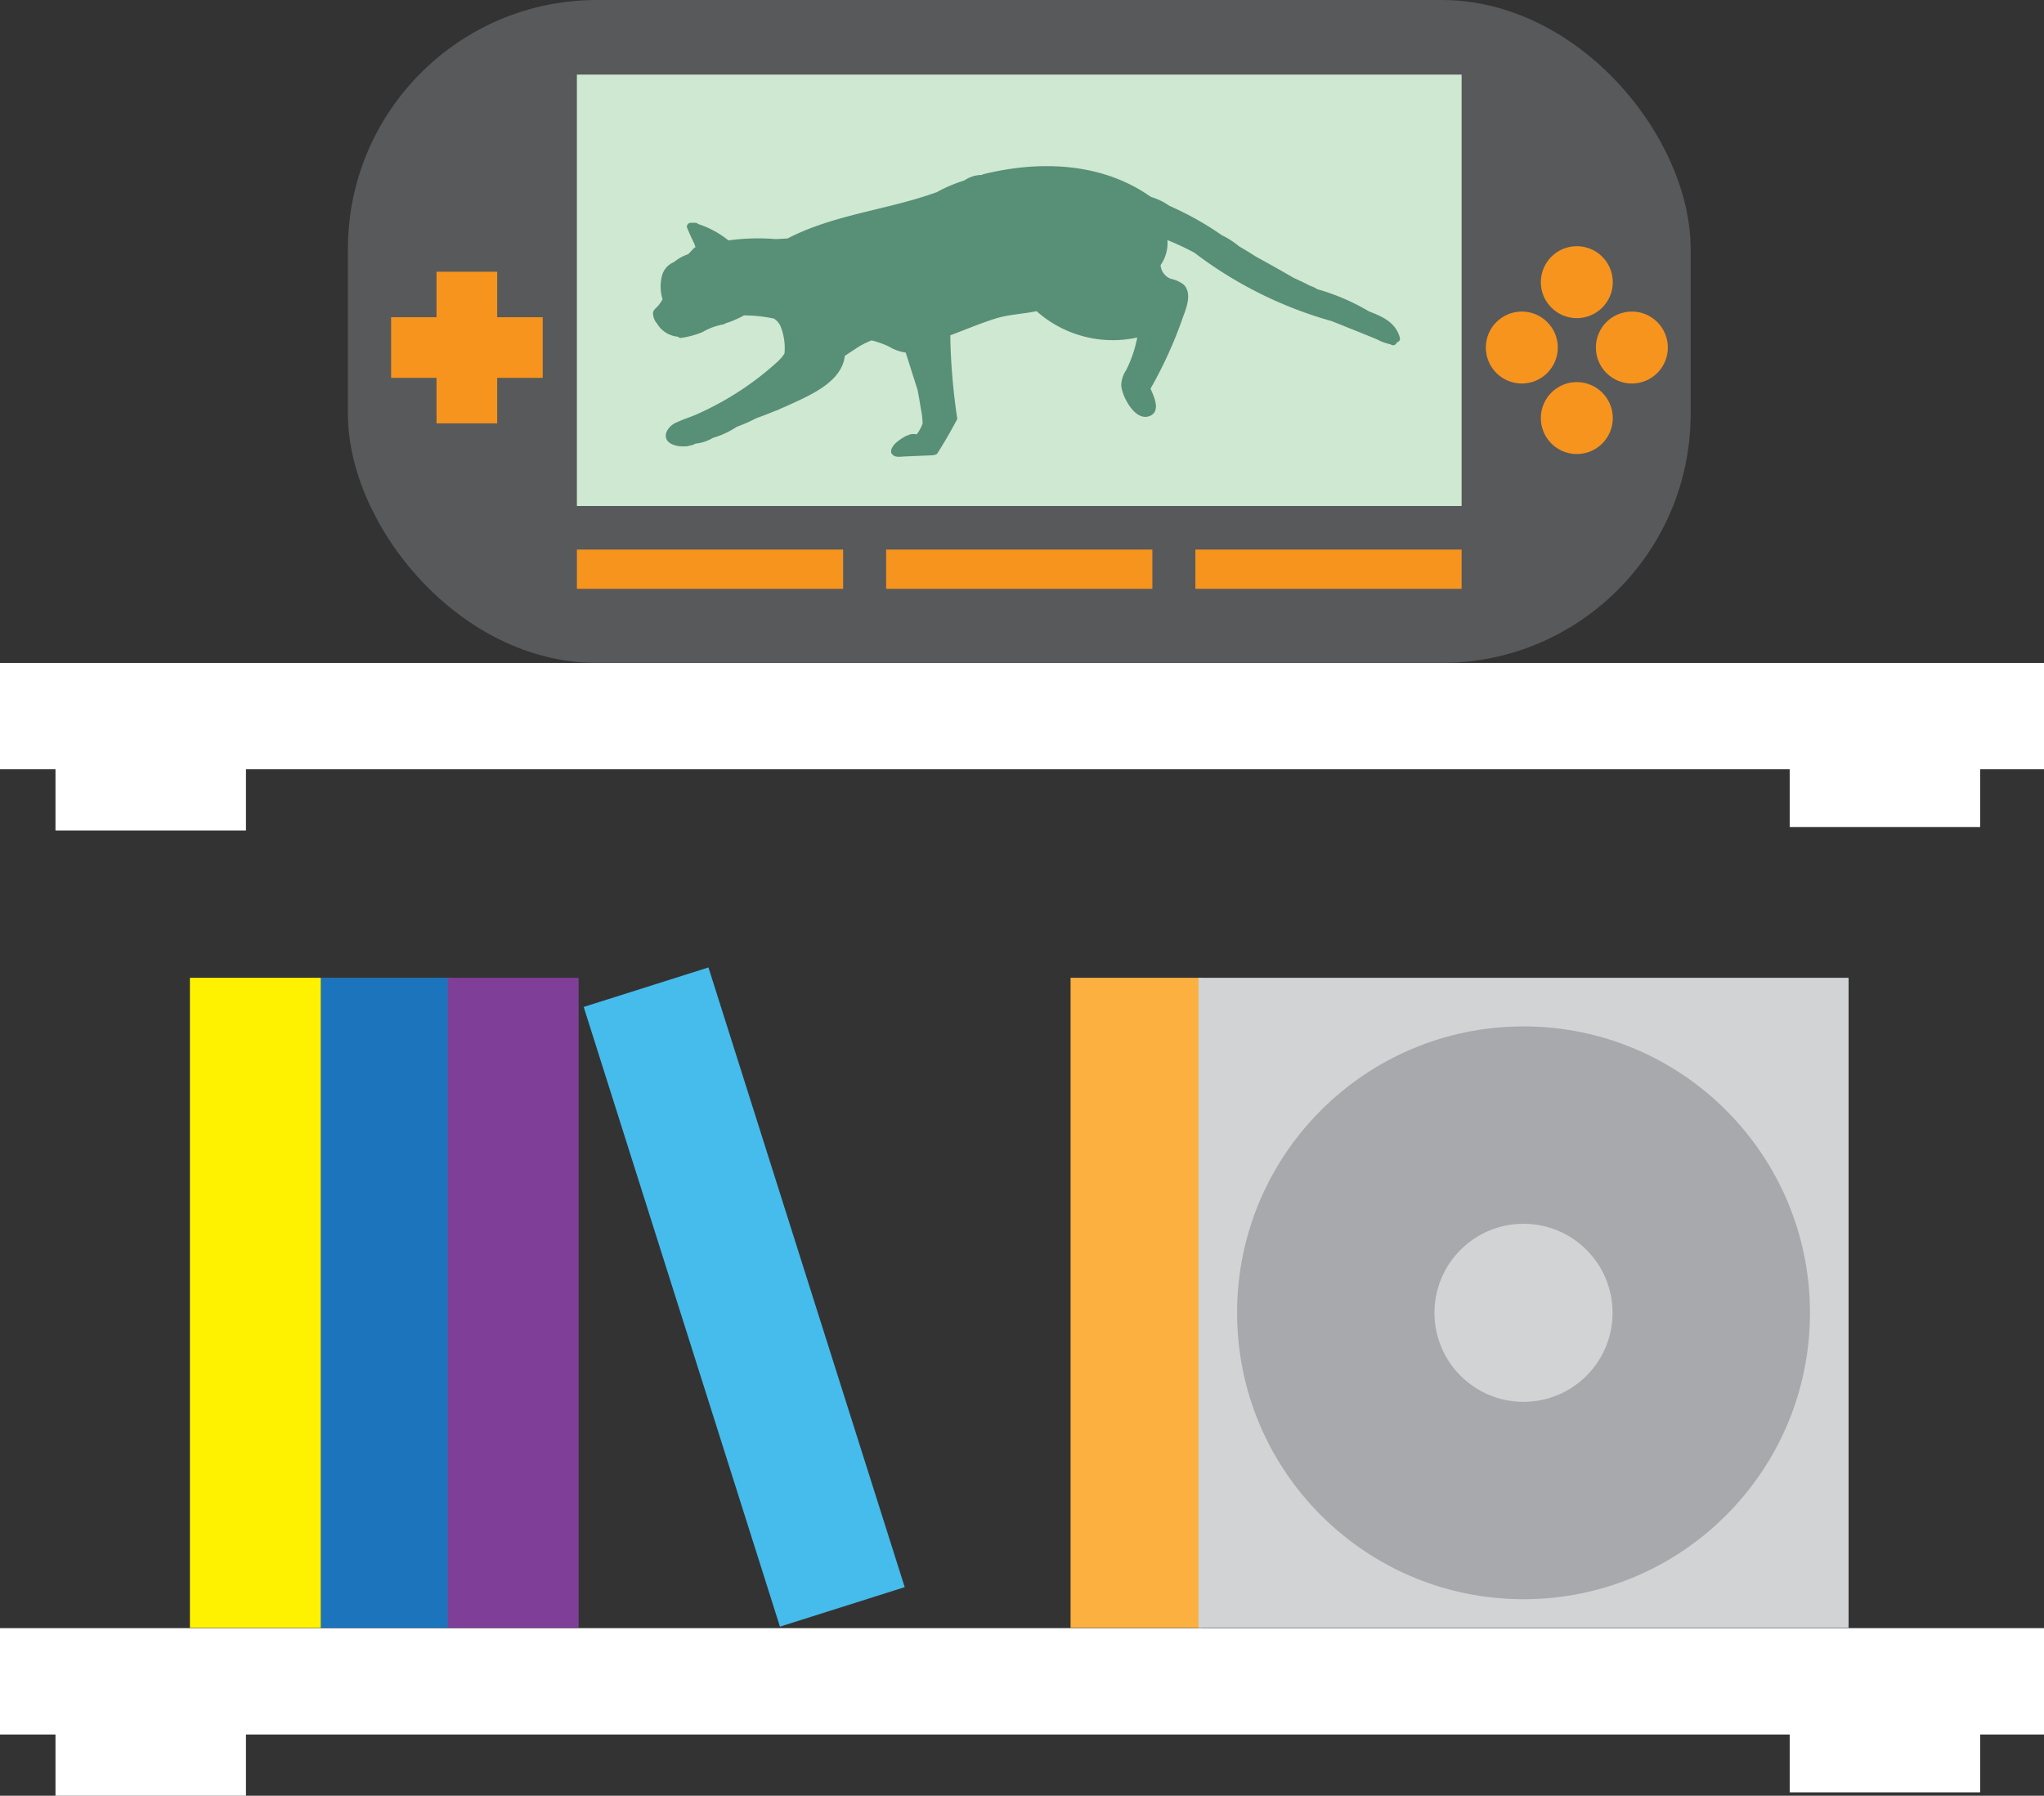 <svg id="Layer_1" data-name="Layer 1" xmlns="http://www.w3.org/2000/svg" viewBox="0 0 372.06 326.92"><rect x="0" y="0" width="372.06" height="326.92" fill="#333333" stroke="none"/><defs><style>.cls-1{fill:#fff;}.cls-2{fill:#58595b;}.cls-3{fill:#cfe8d1;}.cls-4{fill:#f7941e;}.cls-5{fill:#588f77;}.cls-6{fill:#1c75bc;}.cls-7{fill:#fff200;}.cls-8{fill:#7f3f98;}.cls-9{fill:#45bcec;}.cls-10{fill:#fbb040;}.cls-11{fill:#d1d3d4;}.cls-12{fill:#a7a9ac;}</style></defs><title>games</title><rect class="cls-1" y="120.69" width="372.06" height="19.36"/><rect class="cls-1" x="10.1" y="130.15" width="34.67" height="21.04"/><rect class="cls-1" x="325.77" y="129.53" width="34.67" height="21.04"/><rect class="cls-1" y="296.41" width="372.06" height="19.36"/><rect class="cls-1" x="10.1" y="305.88" width="34.67" height="21.04"/><rect class="cls-1" x="325.77" y="305.26" width="34.67" height="21.04"/><rect class="cls-2" x="63.33" width="244.41" height="120.69" rx="45.33" ry="45.33"/><rect class="cls-3" x="105.01" y="13.58" width="161.04" height="78.54"/><rect class="cls-4" x="79.46" y="49.47" width="11.04" height="27.6"/><rect class="cls-4" x="1610.83" y="658.2" width="11.04" height="27.6" transform="translate(756.99 -1553.08) rotate(90)"/><circle class="cls-4" cx="287.02" cy="51.37" r="6.55"/><circle class="cls-4" cx="297.04" cy="63.27" r="6.55"/><circle class="cls-4" cx="287.02" cy="76.11" r="6.55"/><circle class="cls-4" cx="277.01" cy="63.27" r="6.55"/><rect class="cls-4" x="217.59" y="100.05" width="48.46" height="7.15"/><rect class="cls-4" x="105.01" y="100.05" width="48.46" height="7.15"/><rect class="cls-4" x="161.3" y="100.05" width="48.46" height="7.15"/><path class="cls-5" d="M1650.25,665.51a2.63,2.63,0,0,1,.72-0.88,7,7,0,0,0,1-1.4,8,8,0,0,1-.11-4.25,3.63,3.63,0,0,1,2.19-2.52,7.88,7.88,0,0,1,2.52-1.42l0.25-.19c0.28-.32.57-0.63,0.87-0.93a0.68,0.68,0,0,1,.29-0.18c-0.08-.21-0.16-0.42-0.23-0.64q-0.71-1.44-1.32-2.92a0.7,0.7,0,0,1,.67-0.88l0.82,0a0.62,0.62,0,0,1,.5.21,17.45,17.45,0,0,1,5.55,3,38.58,38.58,0,0,1,8.6-.24l1.83-.1a1.16,1.16,0,0,1,.3,0c8.44-4.4,18.29-5.21,27.2-8.45a27.16,27.16,0,0,1,5-2.13,5.72,5.72,0,0,1,3.21-1,0.65,0.65,0,0,1,.27-0.14c10.19-2.51,21.43-2.16,30.28,4l0.28,0.16,0.27,0.09a11.11,11.11,0,0,1,3,1.5,56.72,56.72,0,0,1,9.64,5.41l0.24,0.1a16.68,16.68,0,0,1,2.86,1.9c1,0.57,2,1.19,3,1.83q3.52,1.93,7,3.94l0.41,0.18c0.86,0.39,1.71.81,2.55,1.24a6.36,6.36,0,0,1,1,.43l0.22,0.15a39.87,39.87,0,0,1,9.45,4.06c2.45,0.93,4.85,2,5.6,4.78a0.66,0.66,0,0,1-.52.83,0.86,0.86,0,0,1-.11.2,0.7,0.7,0,0,1-.95.25l-0.09-.07a9.21,9.21,0,0,1-2.5-.91c-2.72-1.12-5.47-2.21-8.21-3.31a74.32,74.32,0,0,1-25-12.45,48.18,48.18,0,0,0-4.93-2.31,7,7,0,0,1-1.24,4.55,2.86,2.86,0,0,0,1.91,2.51,5.58,5.58,0,0,1,2.31,1.06c1.54,1.57.48,4.22-.16,5.93a77.05,77.05,0,0,1-5.9,13h0c0.61,1.36,1.88,4,0,4.91s-3.56-1.14-4.33-2.61a7.65,7.65,0,0,1-1-2.85,5.31,5.31,0,0,1,.92-2.86,23.25,23.25,0,0,0,2-5.9,20.9,20.9,0,0,1-18.33-4.8c-2.53.53-5.14,0.59-7.63,1.39-2.72.87-5.39,2-8.06,3,0,1.79.09,3.58,0.2,5.36q0.31,4.74,1,9.45a0.64,0.64,0,0,1,0,.51,0.72,0.72,0,0,1-.16.32q-1.59,3-3.37,5.8a0.65,0.65,0,0,1-.55.32,0.71,0.71,0,0,1-.3.08l-4.84.21c-0.89,0-2,.32-2.57-0.4a0.69,0.69,0,0,1-.19-0.31,0.59,0.59,0,0,1,0-.2h0s0,0,0-.05a1.41,1.41,0,0,1,.06-0.38,3.35,3.35,0,0,1,1.11-1.37,6.33,6.33,0,0,1,.92-0.65,3.27,3.27,0,0,1,1.1-.52,0.66,0.66,0,0,1,.26-0.13,2.57,2.57,0,0,1,1.19,0,6.46,6.46,0,0,0,1.09-2,15.71,15.71,0,0,0-.34-2.77c-0.17-1.11-.37-2.22-0.58-3.33l-2.16-6.79a8.13,8.13,0,0,1-3-1.07,15.83,15.83,0,0,0-3.2-1.15,13.32,13.32,0,0,0-2.82,1.46q-1,.65-2.06,1.35c-0.51,4.59-5.9,7-9.84,8.8-0.64.3-1.29,0.58-1.95,0.86a2.36,2.36,0,0,1-.74.31q-1.8.74-3.64,1.41a28,28,0,0,1-3.5,1.54,16,16,0,0,1-2.67,1.43,17.12,17.12,0,0,1-1.63.57,8,8,0,0,1-3.24,1.07,2.21,2.21,0,0,1-1,.34,2.11,2.11,0,0,1-.81.15l-0.18,0c-1.53.09-4-.56-3.25-2.64a3.38,3.38,0,0,1,1.86-1.73c1.29-.62,2.68-1,4-1.63a54.57,54.57,0,0,0,14.43-9.49l0.61-.64a5.45,5.45,0,0,0,.57-0.79,10.62,10.62,0,0,0-.82-5.17,6.24,6.24,0,0,0-.51-0.69c-0.18-.15-0.36-0.31-0.54-0.47a27.16,27.16,0,0,0-5.33-.59l-0.18,0a17.76,17.76,0,0,1-3.38,1.45,0.68,0.68,0,0,1-.45.2,11.55,11.55,0,0,0-3.69,1.37,16,16,0,0,1-3.86,1.07,0.71,0.71,0,0,1-.63-0.21,4.94,4.94,0,0,1-3.82-2.41A2.81,2.81,0,0,1,1650.25,665.51Z" transform="translate(-1531.37 -608.74)"/><rect class="cls-6" x="58.39" y="178.01" width="23.82" height="118.34"/><rect class="cls-7" x="34.57" y="178.01" width="23.82" height="118.34"/><rect class="cls-8" x="81.5" y="178.01" width="23.82" height="118.34"/><rect class="cls-9" x="1654.9" y="785.8" width="23.82" height="118.34" transform="translate(-1708.66 -66.26) rotate(-17.57)"/><rect class="cls-10" x="194.87" y="178.01" width="23.82" height="118.34"/><rect class="cls-11" x="218.15" y="178.01" width="118.34" height="118.34"/><circle class="cls-12" cx="277.32" cy="239" r="52.14"/><circle class="cls-11" cx="277.32" cy="239" r="16.21"/></svg>